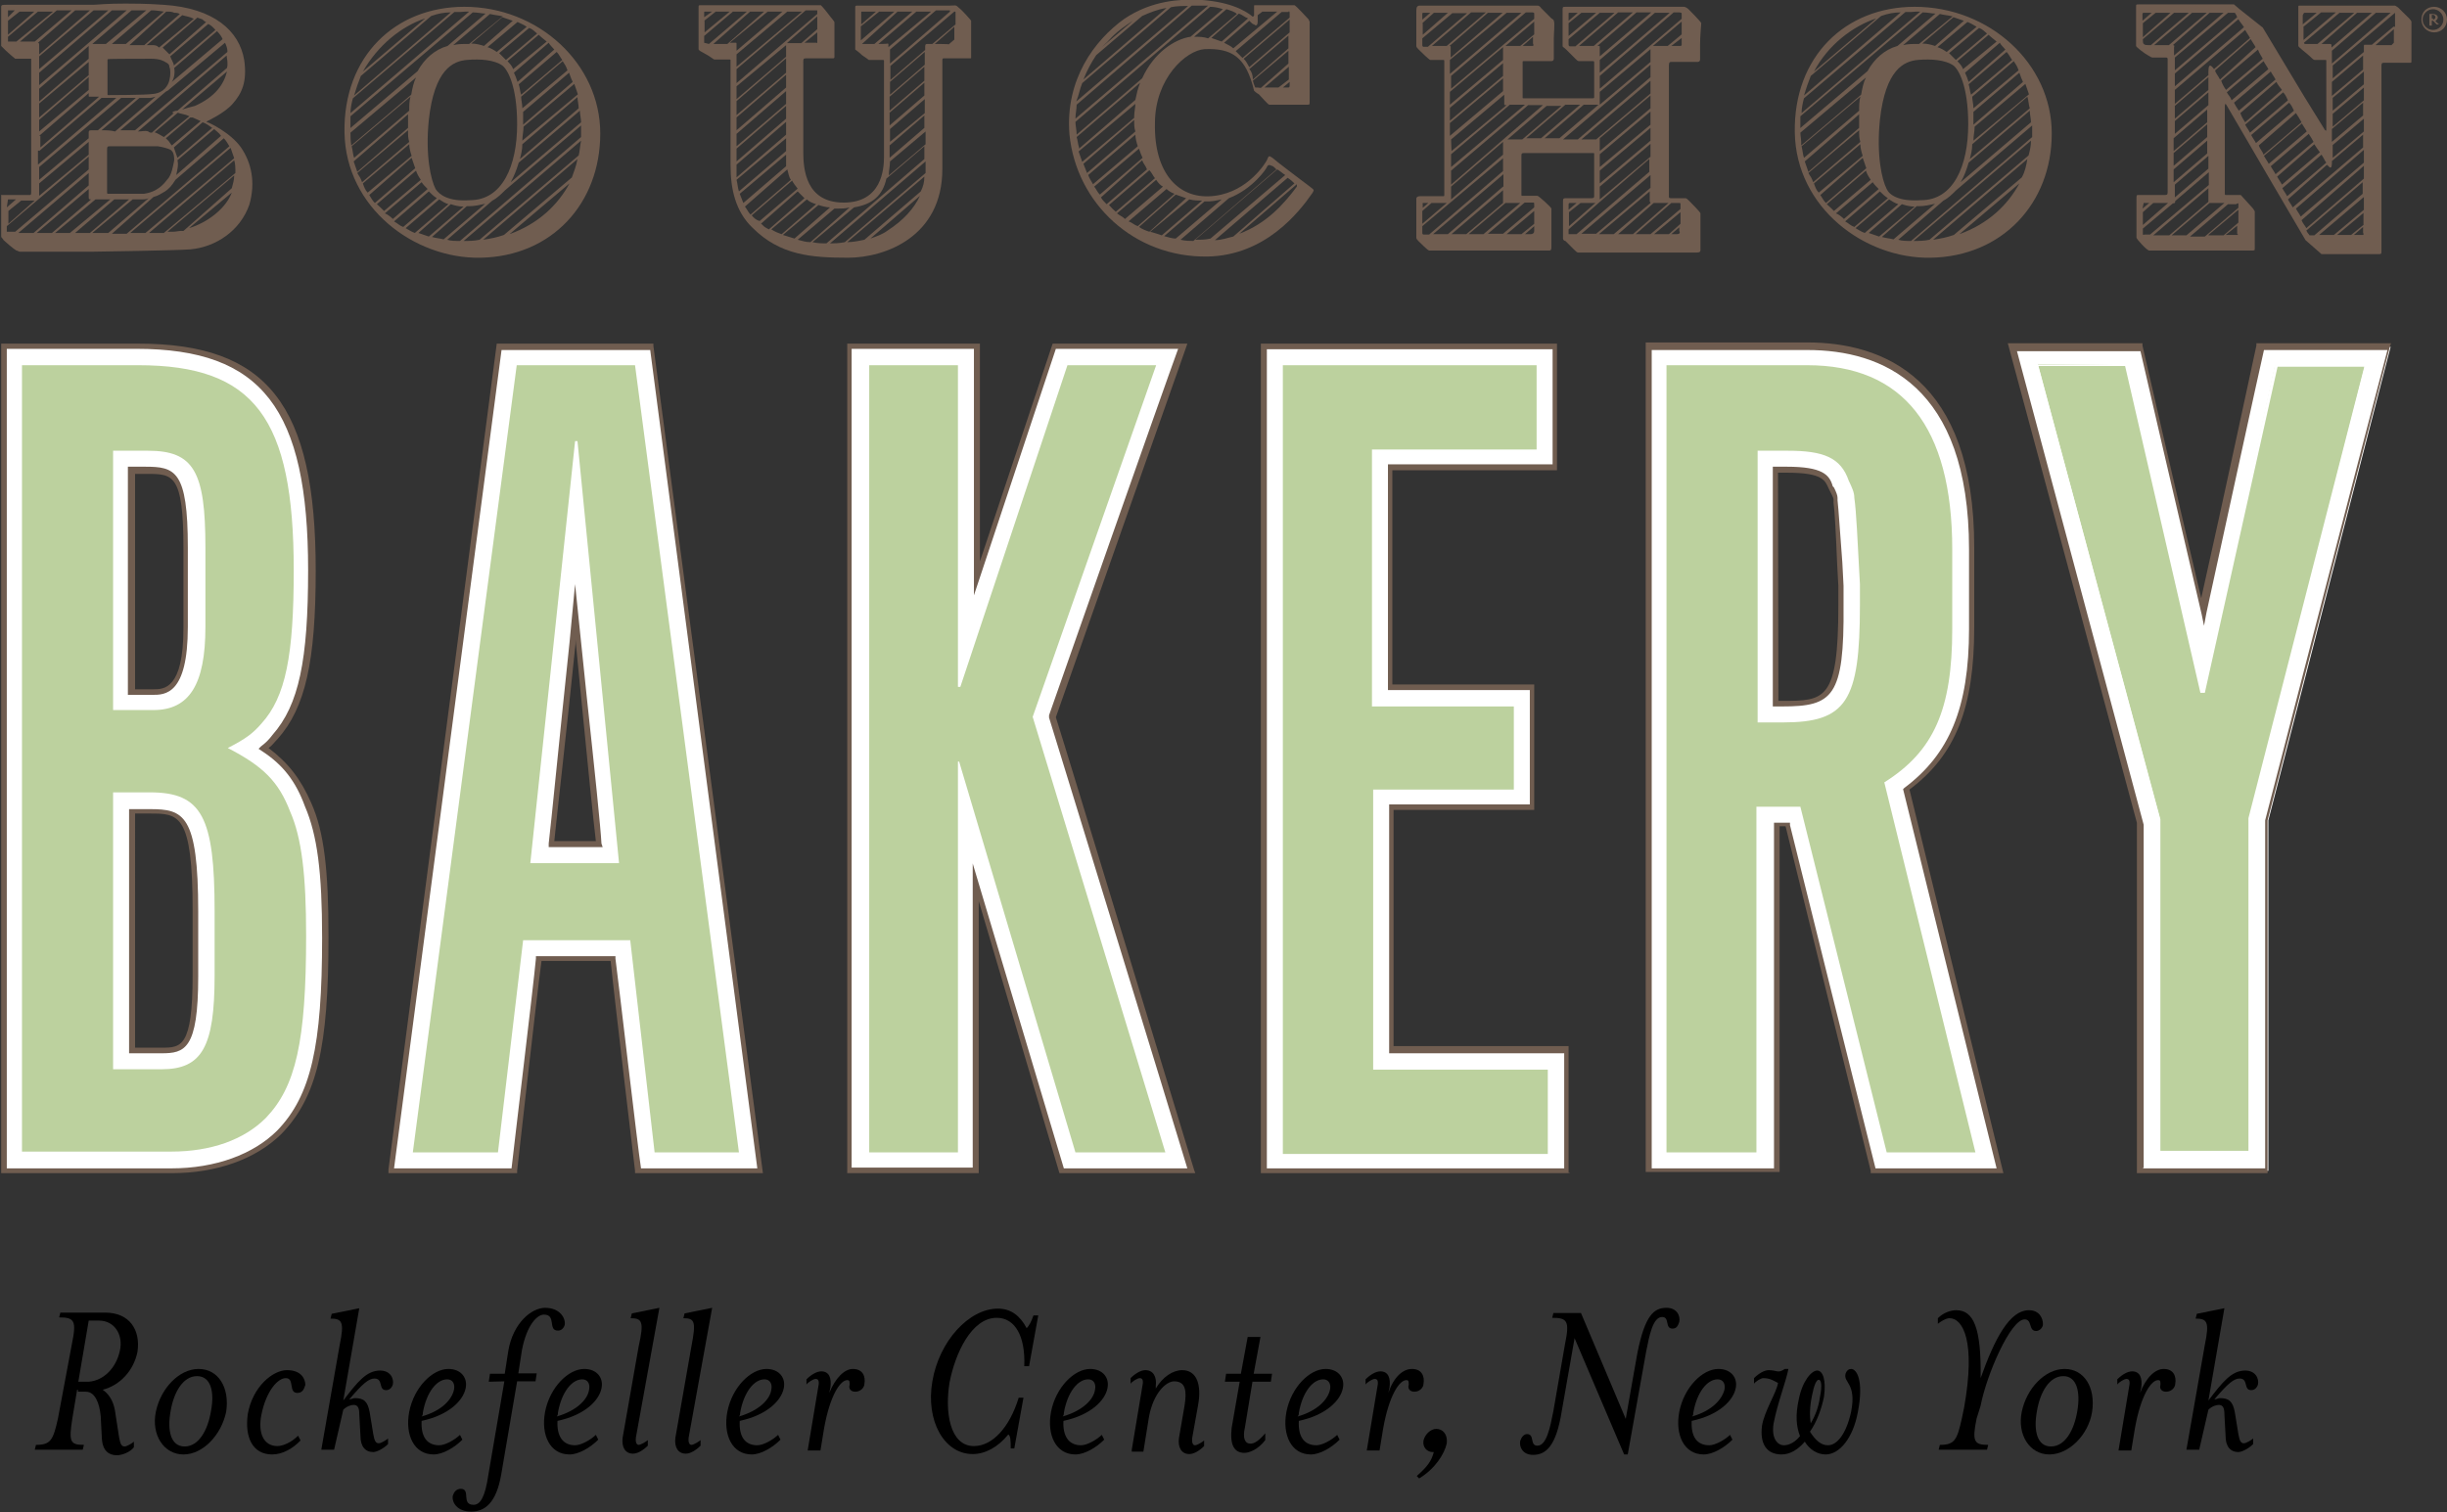 <?xml version="1.0" encoding="utf-8"?>
<!-- Generator: Adobe Illustrator 18.0.0, SVG Export Plug-In . SVG Version: 6.00 Build 0)  -->
<!DOCTYPE svg PUBLIC "-//W3C//DTD SVG 1.1//EN" "http://www.w3.org/Graphics/SVG/1.1/DTD/svg11.dtd">
<svg version="1.1" id="Layer_1" xmlns="http://www.w3.org/2000/svg" xmlns:xlink="http://www.w3.org/1999/xlink" x="0px" y="0px"
	 viewBox="-0.3 206.8 612.3 378.4" enable-background="new -0.3 206.8 612.3 378.4" xml:space="preserve">
<rect x="-0.3" y="206.8" width="612.3" height="378.4" fill="#333333" stroke="none"/>
<g>
	<path fill="#705D50" d="M47,263.9l10.7-8.9C56.2,259,51.6,262.5,47,263.9 M32.3,265.1l25.1-21.3c0.3,0.9,0.6,1.7,0.9,2.6
		l-22.2,18.7c-1.4,0-2.6,0-2.6,0H32.3z M1.4,264.8v-1.4L21.9,246c0,1.2,0,2,0,3.2L3.5,264.8H1.4C1.4,265.1,1.4,265.1,1.4,264.8
		 M1.7,256.7h2l-2.3,2L1.7,256.7C1.4,256.7,1.4,256.7,1.7,256.7 M8.7,256.7l-6.9,6.1v-3.2l3.2-2.6h3.7V256.7z M1.7,217.2V216
		l7.5-6.3H13l-9.2,7.5C2.6,217.2,2,217.2,1.7,217.2L1.7,217.2 M1.7,209.4h1.7l-1.7,1.7V209.4L1.7,209.4 M1.7,212l2.9-2.3h3.7
		l-6.6,5.8C1.7,215.5,1.7,212,1.7,212z M31.4,209.4L9.5,228.1V225l18.2-15.6C29.1,209.4,30.3,209.4,31.4,209.4 M40.7,209.7l-9.5,8.1
		c-0.3,0-0.6,0-0.9,0c-0.9,0-1.7,0-2.6,0l9.8-8.4h0.9C37.8,209.4,38.9,209.4,40.7,209.7 M44.7,210.3l-8.9,7.8c-1.2,0-2.6,0-3.7,0
		l9.2-8.4c0.9,0,1.4,0,2,0.3C43.8,210,44.1,210,44.7,210.3 M51.3,212.3l-9.2,8.1c-0.6-0.6-1.2-1.2-1.7-1.7l8.7-7.5
		c0.6,0.3,1.2,0.3,1.4,0.6C50.8,212,51,212.3,51.3,212.3 M53.6,214.3l-10.4,8.9l0,0c0-0.6-0.6-1.4-0.9-2.3l9.5-8.1
		C52.5,213.1,53.1,213.7,53.6,214.3 M48.5,233.3c-1.2,0.3-2.3,0.6-3.2,0.9l11.2-9.5C55.7,227.9,53.6,231,48.5,233.3 M52.8,238.8
		l-8.7,7.5c-0.3-0.9-0.6-1.7-0.9-2.6l7.2-6.3C51.3,237.7,51.9,238.2,52.8,238.8 M38.1,256.1c1.2-0.3,2-0.9,2.9-1.4
		c0.9-0.6,1.7-1.4,2.6-2.9l12.1-10.4c0.6,0.6,0.9,1.2,1.4,2l-25.7,21.9h-3.7L38.1,256.1z M32.9,256.7c0.9,0,1.4,0,2,0
		c0.9,0,1.4,0,2-0.3l-10.1,8.7h-4L32.9,256.7z M28.3,256.7c1.2,0,2.6,0,3.7,0l-9.8,8.4h-3.7L28.3,256.7z M23.6,256.7h3.7l-10.1,8.4
		h-3.7L23.6,256.7z M21.9,254.1v2c0,0.3,0,0.6,0.3,0.6h0.3l-9.8,8.4H8.9L21.9,254.1z M21.9,253.2L8.1,265.1H4.3l17.6-15V253.2z
		 M40.7,241.1c-0.6-0.3-1.4-0.9-2.3-1.2l5.8-4.9c0.6,0.3,1.7,0.3,2.9,0.9L40.7,241.1z M41.5,251.8c-1.7,2.3-3.7,3.2-5.8,3.5
		c-1.7,0-8.7,0-8.9,0s-0.3,0-0.3-0.3s0-10.1,0-10.7s0-0.9,0.6-0.9c0.3,0,10.4,0,12.1,0c1.7,0.3,2.6,0.6,3.2,0.9
		c0.3,0.3,0.9,0.6,0.9,2.6C43,248.3,42.7,250.6,41.5,251.8 M44.1,246.9l9.2-7.8c0.6,0.6,1.2,0.9,1.7,1.7l-11.2,9.8
		C44.1,249.2,44.4,248,44.1,246.9 M47.9,236.2c0.6,0.3,1.4,0.6,2,0.9l-7.2,6.1c-0.3-0.3-0.6-0.9-0.9-1.2c-0.3-0.3-0.3-0.3-0.6-0.6
		l6.1-5.2C47.6,236.2,47.9,236.2,47.9,236.2 M56.5,223.8l-12.4,10.7c-0.6,0-1.2,0.3-1.2,0.3v0.3c0,0,0,0,0.3,0l-5.5,4.9
		c-0.3,0-0.6,0-0.9-0.3c-0.9-0.3-1.4,0-2.6,0l0,0l22.2-19C56.5,221.5,56.8,222.7,56.5,223.8 M41,229.9c0.3-0.3,0.6-0.3,0.9-0.6l0,0
		L56,217.5c0.3,0.6,0.6,1.4,0.6,2v0.3l-23.1,19.6c-0.9,0-2.3,0-3.7,0L41,229.9z M25.1,239.4l9.5-8.1c1.4,0,2.3,0,2.6,0
		c0.6,0,1.2-0.3,1.4-0.3l-10.1,8.7C27.4,239.4,26.2,239.4,25.1,239.4 M9.5,252.7l12.4-10.4v3.2L9.5,255.8V252.7z M9.5,220.9
		l13.6-11.5h3.7L9.5,224.1V220.9z M21.9,225.6L9.5,236.2v-3.5l12.4-10.4V225.6z M9.5,244.6l15.6-13.3c1.2,0,2.6,0,3.7,0L9.2,248
		v-3.5H9.5z M9.5,240.8l12.4-10.7v0.6c0,0.3,0,0.3,0.3,0.3c0,0,0.9,0,2.3,0L9.8,243.7v-2.9H9.5z M9.5,236.8l12.4-10.7v3.2L9.5,239.7
		C9.5,239.7,9.5,236.8,9.5,236.8z M22.5,239.4c-0.6,0-0.6,0.3-0.6,0.6v1.4L9.5,251.8v-3.2L30,231.3c1.4,0,2.6,0,3.7,0l-9.5,8.1
		C23.1,239.4,22.5,239.4,22.5,239.4 M43.3,223.8l10.7-9.2c0.6,0.6,1.2,1.4,1.4,2l-12.7,10.7C43.3,226.4,43.5,225,43.3,223.8
		 M37.8,218.1c-0.3,0-0.9,0-1.4,0l8.9-7.5c0.9,0.3,1.7,0.3,2.9,0.9l-8.7,7.2C38.9,218.1,38.4,218.1,37.8,218.1 M37.5,221.5
		c2.3,0,3.2,0.6,3.7,0.9c0.6,0.3,0.9,0.6,0.9,1.2c0.3,0.6,0.3,2,0,3.2c-0.3,1.4-1.4,3.2-4,3.5c-2,0.3-11,0.3-11.2,0.3
		c-0.3,0-0.3,0-0.3-0.3v-8.4c0-0.3,0-0.3,0.3-0.3C26.8,221.5,36.9,221.5,37.5,221.5 M22.8,217.8l9.8-8.4h3.7l-10.1,8.4
		C24.8,217.8,23.4,217.8,22.8,217.8 M21.9,221.5L9.5,232.2V229l12.4-10.7V221.5z M18.5,209.4h3.7l-12.7,11v-2.3c0-0.3,0-0.6-0.3-0.6
		L18.5,209.4z M8.4,217.2c-0.9,0-2.3,0-3.7,0l9.2-7.8c1.2,0,2.6,0,3.7,0L8.4,217.2z M40.7,265.1c-1.4,0-2.6,0-3.7,0l21.3-18.2
		c0.3,0.9,0.3,2,0.3,3.2L40.7,265.1z M43,264.8c-0.6,0-0.9,0-1.4,0l16.7-14.1c0,1.2-0.3,2-0.6,3.2l-12.1,10.7
		C44.7,264.5,43.8,264.8,43,264.8 M60,243.7c-2.6-3.7-8.1-6.3-8.4-6.3c-0.3,0-0.3,0,0-0.3c0,0,4.3-2,6.3-4.3c2.3-2.6,3.7-5.5,2.9-11
		c-1.2-7.2-7.5-13-20.2-13.8c-4.3-0.3-7.8-0.3-9.5-0.3c-2,0-3.5,0-8.1,0.3c-4.6,0-20.5,0-21.6,0S0,208,0,208.5v9.8
		c0,0,0.6,0.6,1.2,1.2s2.3,2,2.3,2s0,0,0.3,0h3.7v0.3c0,0,0,32,0,32.9c0,0.6,0,0.9-0.3,0.9s-7.2,0-7.5,0c0.3,0,0.3,0,0.3,0.3
		c0,0,0,9.8,0,10.1c0,0.3,0.3,0.3,0.6,0.9c0.3,0.3,2.6,2.3,3.2,2.6c0.3,0,0.6,0.3,0.9,0.3h17.6c0,0,21.6-0.3,25.1-0.6
		c6.3-0.6,12.4-4.6,14.7-11.2C63.7,252.4,62.6,247.5,60,243.7"/>
	<path fill="#705D50" d="M127.2,265.4l15-12.7C139.3,258.1,134.4,262.8,127.2,265.4 M94,257.9l9.8-8.4c0.3,0.9,0.6,1.4,1.2,2.3
		l-9.2,7.8C95.2,259,94.6,258.4,94,257.9 M106.1,211.4l-15.6,13.3C94.3,218.1,100.1,213.4,106.1,211.4 M90,225.8l17.6-15
		c1.7-0.6,3.2-0.9,4.9-0.9l-24.2,20.8C88.8,229,89.4,227.3,90,225.8 M117.1,209.7l-29.7,25.4c0-1.2,0.3-2.6,0.6-3.7l25.4-21.6
		c0.6,0,0.9,0,1.4,0C115.7,209.7,116.5,209.7,117.1,209.7 M122.9,257c1.2-0.6,2.3-1.7,3.2-2.6l19-16.2c0,0.6,0,1.4,0,2
		c0,0.3,0,0.6,0,0.9l-30.3,26c-1.2,0-2.3,0-3.2-0.3L122.9,257z M116.5,258.4c0.3,0,0.3,0,0.6,0c1.4,0,2.6-0.3,4-0.6l-10.4,8.9
		c-1.2-0.3-2-0.3-2.9-0.6L116.5,258.4z M112.5,257.9c0.9,0.3,2,0.6,3.2,0.6l-8.7,7.5c-0.9-0.3-1.7-0.6-2.6-0.9L112.5,257.9z
		 M109.6,256.7c0.9,0.6,1.4,0.9,2.3,1.2l-8.4,7.2c-0.9-0.3-1.7-0.9-2.3-1.2L109.6,256.7z M107,254.7c0.6,0.6,1.2,1.2,2,1.7l-8.4,7.2
		c-0.9-0.3-1.4-0.9-2.3-1.4L107,254.7z M106.7,254.1l-8.7,7.5c-0.6-0.6-1.4-1.2-2-1.4l9.2-7.8C105.6,253,106.1,253.5,106.7,254.1
		 M102.7,246.3c0.3,0.9,0.6,1.7,0.9,2.6l-10.1,8.7c-0.6-0.6-0.9-1.2-1.4-2L102.7,246.3z M102.1,242.9c0,0.9,0.3,2,0.6,2.9l-11,9.2
		c-0.6-0.6-0.9-1.4-1.2-2.3L102.1,242.9z M101.8,239.4c0,1.2,0,2,0.3,2.9l-11.8,10.1c-0.3-0.9-0.6-1.4-1.2-2.3L101.8,239.4z
		 M101.8,235.4c0,0.6,0,1.2,0,2c0,0.6,0,0.9,0,1.4l-12.7,11c-0.3-0.9-0.6-1.7-0.9-2.6L101.8,235.4z M102.4,231
		c-0.3,1.2-0.3,2.3-0.3,3.5l-13.8,11.8c-0.3-0.9-0.3-1.7-0.6-2.9L102.4,231z M87.4,240l16.4-13.8c-0.6,1.2-0.9,2.6-1.2,4.3l-15,12.7
		C87.4,242,87.4,240.8,87.4,240 M117.1,217.8h-0.3c-1.4,0-2.6,0-3.7,0.3l9.2-7.8c1.2,0.3,2,0.3,3.2,0.6L117.1,217.8z M120.8,218.3
		c-0.9-0.3-2-0.6-3.2-0.6l7.8-6.6c0.9,0.3,1.7,0.6,2.6,0.9L120.8,218.3z M124,219.8c-0.9-0.6-1.4-0.9-2.3-1.2l7.5-6.3
		c0.6,0.3,1.4,0.6,2.3,1.2L124,219.8z M126.3,221.8c-0.6-0.6-1.2-1.2-1.7-1.7l7.5-6.3c0.9,0.3,1.4,0.9,2,1.4L126.3,221.8z
		 M128.1,224.1c-0.3-0.9-0.9-1.4-1.4-2l7.8-6.6c0.6,0.6,1.4,1.2,2,1.7L128.1,224.1z M130.1,230.5c-0.3-0.9-0.3-1.7-0.6-2.6l9.5-8.1
		c0.6,0.6,0.9,1.4,1.4,2L130.1,230.5z M130.4,233.9c0-1.2-0.3-2-0.3-2.9l10.4-8.9c0.6,0.9,0.9,1.4,1.2,2.3L130.4,233.9z M130.6,238
		c0-1.2,0-2,0-3.2l11.5-9.8c0.3,0.9,0.6,1.7,0.9,2.3L130.6,238z M130.4,242c0-1.2,0.3-2.3,0.3-3.5l12.7-10.7
		c0.3,0.9,0.6,1.7,0.9,2.6L130.4,242z M144.5,233.9l-14.7,12.7c0.3-1.2,0.6-2.3,0.6-3.7l13.8-11.8
		C144.2,231.9,144.5,233,144.5,233.9 M129.5,247.5l15.3-13c0,0.9,0.3,2,0.3,2.9l-17.6,15C128.3,250.9,128.9,249.5,129.5,247.5
		 M108.7,254.1c-1.2-2.3-2.6-8.4-1.7-17.3c1.4-12.7,6.1-14.7,9.5-15c3.5-0.3,6.9,0,8.9,1.4c1.2,0.9,3.7,4.9,3.7,14.7
		c0,10.4-3.7,19-11.8,19C111.9,257.3,109.6,255.5,108.7,254.1 M138.4,219.2l-9.2,8.1c-0.3-0.9-0.6-1.7-0.9-2.3l8.7-7.5
		C137.3,218.1,137.9,218.6,138.4,219.2 M87.4,238.5c0-0.9,0-1.7,0-2.6l30.6-26c1.2,0,2.3,0.3,3.2,0.3l-9.5,8.1
		c-3.2,0.9-5.8,3.2-7.5,6.3l-17,14.4C87.4,239.1,87.4,238.8,87.4,238.5 M144.5,245.7l-24.8,21.1c-1.4,0.3-2.6,0.3-4,0.3l29.4-25.1
		C144.8,243.4,144.8,244.6,144.5,245.7 M142.8,251.2l-17,14.4c-1.7,0.6-3.2,0.9-5.2,1.2l23.6-20.2
		C143.9,248.3,143.3,249.8,142.8,251.2 M115.9,208.5c-17.3,0-30.3,12.4-30,31.4s17.6,31.7,34,31.4c17.9-0.3,30-13.6,30-31.1
		S134.4,208.5,115.9,208.5"/>
	<path fill="#705D50" d="M490,265.4l15-12.7C502.1,258.1,497.2,262.8,490,265.4 M456.8,257.9l9.8-8.4c0.3,0.9,0.6,1.4,1.2,2.3
		l-9.2,7.8C458,259,457.4,258.4,456.8,257.9 M469.2,211.4l-15.6,13.3C457.1,218.1,463.2,213.4,469.2,211.4 M452.8,225.8l17.6-15
		c1.7-0.6,3.2-0.9,4.9-0.9l-24.2,20.8C451.6,229,452.2,227.3,452.8,225.8 M480.2,209.7l-29.7,25.4c0-1.2,0.3-2.6,0.6-3.7l25.4-21.6
		c0.6,0,0.9,0,1.4,0C478.8,209.7,479.3,209.7,480.2,209.7 M486,257c1.2-0.6,2.3-1.7,3.2-2.6l19-16.2c0,0.6,0,1.4,0,2
		c0,0.3,0,0.6,0,0.9l-30.3,26c-1.2,0-2.3,0-3.2-0.3L486,257z M479.3,258.4c0.3,0,0.3,0,0.6,0c1.4,0,2.6-0.3,4-0.6l-10.4,8.9
		c-1.2-0.3-2-0.3-2.9-0.6L479.3,258.4z M475.6,257.9c0.9,0.3,2,0.6,3.2,0.6l-8.9,7.5c-0.9-0.3-1.7-0.6-2.6-0.9L475.6,257.9z
		 M472.4,256.7c0.9,0.6,1.4,0.9,2.3,1.2l-8.4,7.2c-0.9-0.3-1.7-0.9-2.3-1.2L472.4,256.7z M470.1,254.7c0.6,0.6,1.2,1.2,2,1.7
		l-8.4,7.2c-0.9-0.3-1.4-0.9-2.3-1.4L470.1,254.7z M469.8,254.1l-8.7,7.5c-0.6-0.6-1.4-1.2-2-1.4l9.2-7.8
		C468.7,253,469.2,253.5,469.8,254.1 M465.8,246.3c0.3,0.9,0.6,1.7,0.9,2.6l-10.1,8.7c-0.6-0.6-0.9-1.2-1.4-2L465.8,246.3z
		 M465.2,242.9c0,0.9,0.3,2,0.6,2.9l-11,9.2c-0.6-0.6-0.9-1.4-1.2-2.3L465.2,242.9z M464.9,239.4c0,1.2,0,2,0.3,2.9l-11.8,10.1
		c-0.3-0.9-0.6-1.4-1.2-2.3L464.9,239.4z M464.9,235.4c0,0.6,0,1.2,0,2c0,0.6,0,0.9,0,1.4l-12.7,11c-0.3-0.9-0.6-1.7-0.9-2.6
		L464.9,235.4z M465.2,231c-0.3,1.2-0.3,2.3-0.3,3.5l-13.8,11.8c-0.3-0.9-0.3-1.7-0.6-2.9L465.2,231z M450.2,240l16.4-13.8
		c-0.6,1.2-0.9,2.6-1.2,4.3l-15,12.7C450.5,242,450.2,240.8,450.2,240 M479.9,217.8h-0.3c-1.4,0-2.6,0-3.7,0.3l9.2-7.8
		c1.2,0.3,2,0.3,3.2,0.6L479.9,217.8z M483.9,218.3c-0.9-0.3-2-0.6-3.2-0.6l7.8-6.6c0.9,0.3,1.7,0.6,2.6,0.9L483.9,218.3z
		 M486.8,219.8c-0.9-0.6-1.4-0.9-2.3-1.2l7.5-6.3c0.9,0.3,1.7,0.9,2.3,1.2L486.8,219.8z M489.1,221.8c-0.6-0.6-1.2-1.2-1.7-1.7
		l7.5-6.3c0.9,0.3,1.4,0.9,2,1.4L489.1,221.8z M490.9,224.1c-0.3-0.9-0.9-1.4-1.4-2l7.8-6.6c0.6,0.6,1.4,1.2,2,1.7L490.9,224.1z
		 M492.9,230.5c-0.3-0.9-0.3-1.7-0.6-2.6l9.5-8.1c0.6,0.6,0.9,1.4,1.4,2L492.9,230.5z M493.5,233.9c0-1.2-0.3-2-0.3-2.9l10.4-8.9
		c0.6,0.9,0.9,1.4,1.2,2.3L493.5,233.9z M493.5,238c0-1.2,0-2,0-3.2L505,225c0.3,0.9,0.6,1.7,0.9,2.3L493.5,238z M493.5,242
		c0-1.2,0.3-2.3,0.3-3.5l12.7-10.7c0.3,0.9,0.6,1.7,0.9,2.6L493.5,242z M507.6,233.9l-15,12.7c0.3-1.2,0.6-2.3,0.6-3.7L507,231
		C507.3,231.9,507.3,233,507.6,233.9 M492.3,247.5l15.3-13c0,0.9,0.3,2,0.3,2.9l-17.6,15C491.2,250.9,491.7,249.5,492.3,247.5
		 M471.8,254.1c-1.2-2.3-2.6-8.4-1.7-17.3c1.4-12.7,6.1-14.7,9.5-15s6.9,0,8.9,1.4c1.2,0.9,3.7,4.9,3.7,14.7c0,10.4-3.7,19-11.8,19
		C474.7,257.3,472.4,255.5,471.8,254.1 M501.5,219.2l-9.2,8.1c-0.3-0.9-0.6-1.7-0.9-2.3l8.7-7.5C500.4,218.1,501,218.6,501.5,219.2
		 M450.2,238.5c0-0.9,0-1.7,0-2.6l30.6-26c1.2,0,2.3,0.3,3.2,0.3l-9.5,8.1c-3.2,0.9-5.8,3.2-7.5,6.3l-17,14.4
		C450.2,239.1,450.2,238.8,450.2,238.5 M507.3,245.7l-24.8,21.1c-1.4,0.3-2.6,0.3-4,0.3l29.4-25.1
		C507.9,243.4,507.6,244.6,507.3,245.7 M505.6,251.2l-17,14.4c-1.7,0.6-3.2,0.9-5.2,1.2l23.6-20.2
		C506.7,248.3,506.4,249.8,505.6,251.2 M478.8,208.5c-17.3,0-30.3,12.4-30,31.4s17.6,31.7,34,31.4c17.9-0.3,30.3-13.6,30.3-31.1
		C513.1,222.7,497.5,208.5,478.8,208.5"/>
	<path fill="#705D50" d="M238.5,217.8L238.5,217.8l0.3-0.3L238.5,217.8L238.5,217.8 M221.8,264.5c-1.2,0.9-2.6,1.4-4.3,2l12.4-10.7
		C228.4,259,225.8,261.9,221.8,264.5 M207.4,267.7l23.9-20.5v2c0,0.3,0,0.6,0,0.9l-20.2,17.3C209.7,267.7,208.5,267.7,207.4,267.7
		 M190.1,262.8l9.2-8.1c0.6,0.6,1.2,1.2,1.7,1.7l-8.9,7.8c-0.6-0.3-1.2-0.6-1.7-1.2C190.3,263,190.3,262.8,190.1,262.8 M187.8,260.7
		l10.1-8.7c0.3,0.6,0.9,1.4,1.4,2l-9.5,8.1C188.9,261.9,188.3,261.3,187.8,260.7 M178.2,217.8l9.2-8.1h3.5l-9.2,8.1H178.2z
		 M175.9,217.5v-1.7l7.2-6.1h3.5l-9.5,8.1L175.9,217.5C175.9,217.8,175.9,217.8,175.9,217.5 M176.2,209.7h1.7l-2,1.4V210
		C175.9,209.7,175.9,209.7,176.2,209.7 M175.9,212l2.9-2.3h3.5l-6.3,5.2V212z M204.2,210v0.3L184,227.6v-3.5l17.3-14.7h2.9
		C204.2,209.7,204.2,209.7,204.2,210 M203.9,217.5H201l3.2-2.6v2.3C204.2,217.8,204.2,217.5,203.9,217.5 M196.4,225L184,235.6v-3.5
		l12.4-10.7V225z M196.7,249.2c0.3,0.9,0.3,1.7,0.9,2.6l-10.1,8.7c-0.6-0.6-0.9-1.4-1.4-2L196.7,249.2z M196.4,245.5v1.7
		c0,0.3,0,0.9,0,1.2l-10.7,9.2c-0.3-0.9-0.6-1.4-0.9-2.3L196.4,245.5z M196.4,241.4v3.2l-11.8,10.1c-0.3-0.9-0.3-1.7-0.6-2.9
		L196.4,241.4z M184,249.8V248l12.4-10.7v3.2L184,251.2C184,250.6,184,250.4,184,249.8 M184,244l12.4-10.7v3.2L184,247.2V244z
		 M184,219.5v-1.7c0-0.3,0-0.3-0.3-0.3h-1.4l9.5-7.8h3.7L184,219.5z M184,220.4l12.7-10.7h3.7L184,223.5V220.4z M196.4,228.7
		L184,239.4v-3.2l12.4-10.7V228.7z M184,240.3l12.4-10.7v3.2L184,243.4V240.3z M196.4,218.1v2.9L184,231.6v-3.2L196.4,218.1
		C196.4,217.8,196.4,217.8,196.4,218.1 M196.7,217.5L196.7,217.5l7.5-6.6v3.2l-4,3.5H196.7z M195.3,265.4c-0.9-0.3-1.7-0.6-2.6-1.2
		l8.9-7.5c0.6,0.6,1.4,0.9,2.3,1.2L195.3,265.4z M204.5,258.1c0.9,0.3,2,0.6,2.9,0.6l-8.9,7.8c-0.9-0.3-2-0.6-2.9-0.9L204.5,258.1z
		 M212.3,258.7l-9.8,8.7c-1.2,0-2-0.3-3.2-0.6l9.2-7.8c0.3,0,0.6,0,0.9,0C210.2,259,211.4,259,212.3,258.7 M221.5,251.5l9.5-8.1v3.2
		l-24.5,21.1c-1.2,0-2.3,0-3.5-0.3l10.4-8.7C218.3,257.9,220.6,255.5,221.5,251.5 M219.5,217.8l9.5-8.1h3.7l-10.7,8.9v-0.6
		c0-0.3,0-0.3-0.3-0.3C221.8,217.8,219.5,217.8,219.5,217.8z M215.4,217.8C215.2,217.8,215.2,217.8,215.4,217.8l8.9-8.1h3.7
		l-9.5,8.1H215.4z M215.4,209.7h3.5l-3.7,3.2V210C215.2,209.7,215.2,209.7,215.4,209.7 M223.5,209.7l-8.4,7.2v-3.5l4.6-3.7H223.5z
		 M237.4,209.7l-15,13v-3.5l11.5-9.8h3.5V209.7z M233.6,217.8l4.9-4.3v3.2l-1.4,1.2C237.1,217.8,233.6,217.8,233.6,217.8z
		 M222.4,230.5v-3.2l8.7-7.5v3.2L222.4,230.5z M231,227l-8.7,7.5V231l8.7-7.5V227z M222.4,247.2l8.9-7.5v3.2l-9.2,7.8
		C222.1,249.5,222.4,248.3,222.4,247.2 M231,230.7l-8.7,7.5v-3.2l8.7-7.5V230.7z M222.4,242.3v-3.2l8.7-7.5v3.5L222.4,242.3z
		 M231,238.8l-8.7,7.5c0-0.6,0-1.2,0-1.7v-1.4l8.7-7.5C231,236.8,231,237.7,231,238.8 M238.5,209.7c0.3,0,0.3,0,0.3,0.3v2.9
		l-5.8,4.9h-1.2c-0.3,0-0.6,0-0.6,0.6c0,0,0,0.3,0,0.9l-8.7,7.5v-3.5L238.5,209.7L238.5,209.7z M230.1,254.7L216,266.8
		c-1.4,0.3-2.9,0.6-4.3,0.6l19.3-16.4C231,252.4,230.7,253.5,230.1,254.7 M239.7,208.8c-0.9-0.9-0.9-0.6-2.3-0.6h-23.1
		c-0.3,0-0.6,0-0.6,0.3v10.7c0,0,0.9,0.6,1.7,1.4c0.9,0.6,1.7,1.2,1.7,1.2h3.2c0.6,0,0.6,0,0.6,0.3c0,0.6,0,20.8,0,23.9
		c0,3.2-0.6,11.5-10.1,11.5s-10.1-8.4-10.1-12.7v-22.5c0-0.6,0-0.9,0.6-0.9h6.6c0.6,0,0.6,0,0.6-0.6v-8.4c0-0.3-0.9-1.2-1.7-2.3
		c-0.9-1.2-1.7-2-1.7-2h-30c-0.6,0-0.6,0-0.6,0.6v10.4c0,0.3,0.6,0.6,1.7,1.2c1.2,0.6,2,1.4,2.3,1.4h3.7c0.3,0,0.3,0,0.3,0.3v26.2
		c0,5.8,1.2,11.5,5.5,15.6c6.9,6.9,14.7,7.5,23.9,7.5c9.2,0,23.6-5.2,23.6-22.2v-27.1c0-0.3,0-0.6,0.3-0.6h6.6c0.3,0,0.3,0,0.3-0.3
		V212C242.8,212,240.5,209.4,239.7,208.8"/>
	<path fill="#705D50" d="M324.2,253.5c-3.2,4.3-7.5,9.2-14.4,11.8l14.4-12.4C324.2,253,324.2,253.2,324.2,253.5 M298.8,266.8
		l20.5-17.6c0.6,0.3,1.2,0.9,2,1.4l-18.7,15.9C301.4,266.8,300.2,266.8,298.8,266.8 M277.2,258.1l10.1-8.7c0.6,0.6,0.9,1.4,1.4,2
		l-9.8,8.4C278.3,259.3,277.7,258.7,277.2,258.1 M278,216c1.7-1.7,3.5-2.9,5.2-4l-7.8,6.6C276.3,217.8,277.2,216.9,278,216
		 M302,208.2l-33.2,28.3c0-1.2,0.3-2.3,0.3-3.5l28.8-24.8c1.2,0,2,0,2.9,0C301.4,208.2,301.7,208.2,302,208.2 M305.4,217.2
		c-0.9-0.3-1.7-0.6-2.6-0.9l6.9-6.1c0.9,0.3,1.4,0.9,2.3,1.2L305.4,217.2z M314.4,209.4L314.4,209.4L314.4,209.4L314.4,209.4z
		 M322.4,210v1.2l-11.8,10.1c-0.6-0.6-1.2-1.2-1.7-1.7l11.5-9.8h1.7C322.2,209.4,322.4,209.7,322.4,210 M321.9,228.7h-1.2l1.7-1.4
		v0.9C322.4,228.7,322.2,228.7,321.9,228.7 M316.1,228.7l6.1-5.2v3.2l-2.6,2C318.7,228.7,317.2,228.7,316.1,228.7 M313.8,228.7
		c0,0-0.3-0.6-0.6-1.7l8.9-7.5v3.2l-6.9,6.1C314.7,228.7,314.1,228.7,313.8,228.7 M312.3,224.1l9.8-8.4v3.2l-8.9,7.8l0,0
		C313.2,225.6,312.9,224.7,312.3,224.1 M310.9,221.5l11.5-9.8v3.2l-10.1,8.7C311.8,222.7,311.5,222.1,310.9,221.5 M313.5,212.9
		c0.6,0.6,0.9,0,0.9-0.6v-1.7l1.2-0.9h3.7l-11,9.2c-0.6-0.6-1.4-0.9-2.3-1.4l6.3-5.5C312.9,212.6,313.2,212.9,313.5,212.9
		 M298.5,216l8.1-6.9c0.9,0.3,2,0.6,2.6,1.2l-7.2,6.1C300.8,216,299.7,216,298.5,216 M285.5,246.9c0.3,0.9,0.9,1.4,1.2,2.3
		l-10.1,8.7c-0.6-0.6-1.2-1.2-1.4-1.7L285.5,246.9z M284.7,244c0.3,0.9,0.6,1.7,0.9,2.3l-10.7,9.2c-0.6-0.6-0.9-1.4-1.4-2L284.7,244
		z M283.8,240.5c0,0.9,0.3,2,0.6,2.9l-11.2,9.5c-0.3-0.6-0.9-1.4-1.2-2.3L283.8,240.5z M283.5,236.8c0,1.2,0,2,0.3,2.9l-12.1,10.4
		c-0.3-0.9-0.6-1.4-0.9-2.3L283.5,236.8z M283.8,232.8c0,0.9-0.3,2-0.3,3.2v0.3l-13,11c-0.3-0.9-0.6-1.7-0.9-2.6L283.8,232.8z
		 M297.6,216c-4,0.6-9.2,4-12.1,10.4l-16.4,14.1c0-1.2-0.3-2.3-0.3-3.2l33.7-28.8c1.2,0,2.3,0.3,3.2,0.6L297.6,216z M270.5,227.6
		l22.2-19c1.4-0.3,2.9-0.3,4.3-0.3l-28,23.9C269.7,230.5,269.9,229,270.5,227.6 M274,220.6l11.5-9.8c2-0.9,4-1.7,6.1-2l-20.8,17.9
		C271.7,224.4,272.8,222.4,274,220.6 M269.7,243.7c-0.3-0.9-0.3-1.7-0.6-2.6l15.9-13.6c-0.6,1.4-0.9,2.9-1.2,4.3L269.7,244
		C269.7,243.7,269.7,243.7,269.7,243.7 M290.7,253.5l-9.5,8.1c-0.6-0.6-1.4-0.9-2-1.4l9.8-8.4C289.6,252.7,290.1,253.2,290.7,253.5
		 M293.6,255.3l-9.2,8.1c-0.9-0.3-1.4-0.9-2.3-1.2l9.5-8.1C291.9,254.4,292.7,255,293.6,255.3 M287.3,264.8
		c-0.9-0.3-1.7-0.6-2.6-1.2l9.2-8.1c0.9,0.3,1.7,0.6,2.6,0.9L287.3,264.8z M297.3,256.7c1.2,0.3,2.3,0.3,3.2,0.3l-10.1,8.7
		c-0.9-0.3-1.7-0.6-2.9-0.9L297.3,256.7z M305.4,256.7L305.4,256.7l-11.5,9.8c-0.9,0-1.7-0.3-2.9-0.6l10.1-8.7
		C302.8,257.3,304,257,305.4,256.7 M316.7,248.6c0.3-0.6,0.6-0.6,1.2-0.3c0.3,0,0.6,0.3,1.2,0.9l-20.8,17.9c-0.9,0-2,0-3.2-0.3
		l12.1-10.4C313.2,254.1,316.7,248.9,316.7,248.6 M323.6,252.7l-15.3,13.3c-1.4,0.3-2.9,0.9-4.6,0.9l18.2-15.6
		C322.7,251.8,323.3,252.4,323.6,252.7 M328.2,254.1c-0.3-0.3-2.6-2-2.6-2s-6.9-5.2-7.5-5.8c-0.9-0.6-0.9-0.6-1.4,0.6
		c-0.3,0.6-4.6,7.8-13,8.9c-8.9,1.2-15.3-5.5-15-18.2c0-11.2,7.8-18.2,12.4-18.5c6.9-0.3,10.4,2,12.4,10.4c0,0,0.6,0.6,1.2,0.9
		c0.6,0.6,2.3,2.6,2.6,2.6h9.5c0.6,0,0.6,0,0.6-0.6v-20.2l-0.3-0.6c0,0-3.2-3.5-3.5-3.5h-9.8c-0.3,0-0.3,0-0.3,0.3v2v0.3l-0.3,0.3
		c-2-1.7-6.3-4-14.4-4.3c-3.5,0-10.7,0-17.9,4.9c-7.2,5.2-14.7,15-13.6,28.8c1.7,17.3,16.2,30.9,34.6,30.6
		c14.4-0.3,22.8-11,26.2-15.9C328.5,254.4,328.5,254.4,328.2,254.1"/>
	<path fill="#705D50" d="M419.9,218.3h-2l2.6-2v1.4C420.5,218.3,420.5,218.3,419.9,218.3 M420.2,257.9v1.2l-7.5,6.3H409l8.9-7.8h1.7
		C420.2,257.6,420.2,257.6,420.2,257.9 M419.3,265.4h-1.4l2-1.7v0.9C420.2,265.1,419.9,265.4,419.3,265.4 M413.6,265.4l6.6-5.5
		c0,0.9,0,2,0,2.9l-2.9,2.6H413.6z M404.6,265.4l8.9-7.8h3.7l-8.9,7.8H404.6z M392.2,264.8v-0.6l7.5-6.6l0,0l12.7-11v3.2l-18.2,15.6
		h-2C392.2,265.4,392.2,265.4,392.2,264.8 M392.5,257.6h1.7l-2,1.7v-1.2C392.2,257.9,392.2,257.6,392.5,257.6 M398.9,257.6l-6.6,5.8
		v-3.5l2.9-2.3H398.9z M383.6,258.1v0.6l-7.8,6.6H372l9.2-7.8h2.3C383.6,257.6,383.6,257.9,383.6,258.1 M382.7,265.4h-1.4l2.3-2v1.2
		C383.6,265.1,383.3,265.4,382.7,265.4 M376.7,265.4l6.9-5.8v3.2l-3.2,2.6H376.7z M355.6,264.8v-1.4l20.2-17v3.2l-18.5,15.9h-1.4
		C355.6,265.4,355.6,265.4,355.6,264.8 M356.2,257.6h0.9l-1.4,1.2v-0.9C355.6,257.6,355.6,257.6,356.2,257.6 M361.7,257.6l-6.1,5.2
		v-3.2l2.3-2C357.9,257.6,361.7,257.6,361.7,257.6z M355.6,218.1v-1.7l7.5-6.3h3.7l-9.8,8.4h-1.2
		C355.6,218.3,355.6,218.3,355.6,218.1 M356.2,210h1.4l-2,1.7v-1.4C355.6,210,355.6,210,356.2,210 M355.6,212.6l2.9-2.6h3.5
		l-6.3,5.5V212.6z M383.6,210.3v1.2L362.8,229v-3.2l18.7-15.9h1.7C383.6,210,383.6,210,383.6,210.3 M383,218.3h-2.3l2.6-2.3v1.7
		C383.6,218.3,383.3,218.3,383,218.3 M381.3,233l-18.5,15.6v-3.2l14.7-12.4C377.5,233,381.3,233,381.3,233z M385.9,233L362.8,253
		v-1.2v-2.3l19.3-16.4h1.4H385.9z M391.4,233h3.7l-9.8,8.4h-3.7L391.4,233z M376.9,241.7l9.8-8.4h3.7l-9.8,8.4H376.9z M362.8,253.5
		l13-11.2v3.2l-13,11.2V253.5z M375.8,225.8l-13.3,11.2v-3.2l13.3-11.2V225.8z M362.8,241.7l13.3-11.2v2c0,0.6,0,0.6,0.3,0.6h0.3
		l-13.8,11.5L362.8,241.7L362.8,241.7z M375.8,229.6l-13.3,11.2v-3.2l13.3-11.2V229.6z M375.8,218.6v3.2L362.5,233v-3.2L375.8,218.6
		L375.8,218.6 M376.4,218.3L376.4,218.3l7.2-6.1v3.2l-3.5,2.9H376.4z M376.7,210c1.4,0,2.9,0,3.7,0l-17.9,15.3v-3.5L376.7,210z
		 M372,210h3.7l-13,11.2v-2.3c0-0.6,0-0.6-0.3-0.6L372,210z M361.7,218.3h-3.7l9.8-8.4c1.2,0,2.3,0,3.7,0L361.7,218.3z M376.4,257.6
		h3.7l-9.2,7.8h-3.7L376.4,257.6z M375.8,254.4v2.9v0.3l-9.2,7.8h-3.7L375.8,254.4z M375.8,253.5L362,265.4h-3.7l17.6-15V253.5z
		 M399.7,233L399.7,233l-9.8,8.4h-3.7l9.8-8.4H399.7z M394.8,218.3l9.8-8.4h3.7l-9.8,8.4H394.8z M392.2,217.8c0,0,0-0.6,0-1.2
		l7.8-6.6h3.7l-9.8,8.4h-1.4C392.2,218.3,392.2,218.1,392.2,217.8 M392.5,210h2l-2.3,2c0-0.9,0-1.4,0-1.7S392.2,210,392.5,210
		 M392.2,212.6l3.2-2.6h3.7l-6.9,5.8C392.2,214.9,392.2,213.7,392.2,212.6 M420.5,210.3v1.2L400,229v-3.2l18.5-15.9h1.4
		C420.5,210,420.5,210,420.5,210.3 M413.3,218.3l7.2-6.1v3.2l-3.5,2.9H413.3z M400,220.9v-2.3c0-0.3,0-0.3-0.3-0.3h-0.3l9.8-8.4h3.7
		L400,220.9z M400,221.8l13.8-11.8h3.7L400,225V221.8z M400,233v-0.3v-2.9l12.7-10.7v3.2L400,233z M412.7,226.1l-18.2,15.6h-3.7
		l21.9-18.7V226.1z M400,253.5l12.7-10.7v3.2L400,256.7V253.5z M412.7,230.7v3.2L400,244.6v-2.9c0-0.3,0-0.3,0-0.3L412.7,230.7z
		 M412.7,230.2l-13.6,11.5h-3.7l17.3-14.7V230.2z M412.7,238L400,248.6v-3.2l12.7-10.7V238z M412.7,242L400,252.7v-3.2l12.7-10.7
		V242z M412.7,253.8l-13.6,11.5h-3.7l17.3-14.7V253.8z M412.7,257.6l-9.2,7.8h-3.7l12.7-10.7v2.6
		C412.7,257.3,412.7,257.6,412.7,257.6 M425.4,212.6c0-0.3-3.2-3.5-3.2-3.5s-0.6-0.6-1.2-0.6c-0.6,0-28.8,0-29.4,0
		c-0.9,0-0.9,0-0.9,0.9v8.9c0,0.3,0.3,0.3,0.9,0.9c0.6,0.6,2,2,2.3,2.3s0.6,0.6,0.9,0.6s2.9,0,3.2,0c0.6,0,0.6,0,0.6,0.3v8.7
		c0,0.3,0,0.3-0.9,0.3h-6.1H381c-0.3,0-0.3,0-0.3-0.3s0-8.4,0-8.7s0-0.3,0.3-0.3h6.9c0,0,0.6,0,0.6-0.6s0-2.6,0-4.9
		c0-1.7,0.3-4,0-4.6c0-0.3-0.6-0.6-0.6-0.6l-2.6-2.6c0,0-0.3-0.6-0.9-0.6H355c-0.6,0-0.9,0.3-0.9,1.2v8.9c0,0.3,0.3,0.6,0.6,0.9
		c0.3,0.3,2.6,2.6,2.9,2.6h3.2c0.3,0,0.3,0,0.3,0.6v32.9c0,0.6,0,0.6-0.3,0.6H355c-0.6,0-0.9,0.3-0.9,0.6v9.8c0,0.3,0.3,0.6,0.6,0.9
		s2.3,2.3,2.6,2.3c0.3,0,0.9,0,2,0c0.9,0,27.4,0,28,0s0.6-0.3,0.6-1.2V259c0-0.3-3.2-3.2-3.5-3.2h-3.7c-0.3,0-0.3,0-0.3-0.3v-9.8
		c0-0.3,0-0.6,0.6-0.6h17.3c0.3,0,0.3,0,0.3,0.3v10.4c0,0.3,0,0.6-0.6,0.6h-6.3c-0.6,0-0.9,0-0.9,0.6v9.5c0,0.3,0.3,0.6,0.6,0.6
		c0.3,0.3,1.4,1.4,2,2s0.9,0.9,1.2,0.9c0.3,0,7.8,0,11,0s17.9,0,18.7,0s0.9-0.3,0.9-0.6c0-0.3,0-8.9,0-9.2c0-0.3-2.6-2.9-2.9-3.2
		c-0.3-0.3-0.6-0.6-0.9-0.6s-3.2,0-3.5,0c-0.3,0-0.6,0-0.6-0.3c0-0.3,0-32,0-32.9s0.3-0.9,0.6-0.9h6.6c0,0,0.6,0,0.6-0.6
		c0-0.6,0-2,0-3.7C425.1,215.7,425.4,212.9,425.4,212.6"/>
	<path fill="#705D50" d="M590.7,265.6h-2l2.3-2v1.4C591.2,265.6,591.2,265.6,590.7,265.6 M580,265.6l11.2-9.5v3.2l-7.5,6.3
		C583.7,265.6,580,265.6,580,265.6z M577.4,265.4c0,0-0.3-0.3-0.6-0.9l14.1-12.1v2.9l-12.1,10.4h-1.2L577.4,265.4 M556.3,257.6
		l-9.5,8.1h-3.7l9.5-8.1H556.3z M559.8,257.9v0.9l-8.4,7.2h-3.7l9.5-8.1h2C559.8,257.6,559.8,257.6,559.8,257.9 M559.2,265.6h-2.6
		l2.9-2.3v2C559.8,265.6,559.8,265.6,559.2,265.6 M552.3,265.6l7.5-6.3c0,0.9,0,2,0,3.2l-3.7,3.2H552.3z M535.9,265.4v-1.4l7.5-6.3
		c0.6,0,0.6-0.3,0.6-0.6l8.4-7.2v3.2l-14.7,12.4h-1.2C535.9,265.6,535.9,265.6,535.9,265.4 M535.9,259.9l2.6-2.3h3.7l-6.3,5.5V259.9
		z M536.1,257.6h1.4l-1.7,1.4L536.1,257.6C535.9,257.6,535.9,257.6,536.1,257.6 M538.7,218.1l9.5-8.1h3.7l-9.5,8.1
		c-0.9,0-1.7,0-2.9,0C539,218.1,539,218.1,538.7,218.1 M535.9,216.6l7.8-6.6h3.7l-9.5,8.1c-0.9,0-1.7,0-1.7-0.3
		C535.9,217.8,535.9,217.2,535.9,216.6 M536.1,210h2l-2.3,2c0-0.9,0-1.4,0-1.7C535.9,210,535.9,210,536.1,210 M535.9,214.6
		c0-0.6,0-1.2,0-2l3.2-2.6h3.7l-6.9,6.1C535.9,215.5,535.9,215.2,535.9,214.6 M559.5,211.1l-15.6,13.3v-3.2l13.3-11.2h1.7
		C558.9,210,559.2,210.3,559.5,211.1 M580.6,217.8l8.9-7.8h3.7l-10.1,8.7v-0.3c0-0.6,0-0.6-0.6-0.6H580.6z M576.8,217.8
		c-0.3,0-0.6,0-0.6-0.3l8.9-7.5h3.7l-9.2,7.8C578.3,217.8,576.8,217.8,576.8,217.8 M576.5,210h2.9l-3.5,2.9v-2.3
		C576.2,210,576.2,210,576.5,210 M576.2,213.4l4.3-3.5h3.7l-8.1,6.9V213.4z M591.2,227.9l-7.8,6.6c0-1.2,0-2,0-3.2l7.8-6.6V227.9z
		 M591.2,248.3v3.2l-14.4,12.4c-0.3-0.6-0.9-1.2-1.2-2L591.2,248.3z M591.2,244.3v3.2L575.4,261c-0.3-0.6-0.9-1.4-1.2-2L591.2,244.3
		z M582,248c0,0.3,0.3,0.3,0.3,0.3c0.6,0.9,0.9,0.3,0.9-0.6v-0.6l7.8-6.6v3.2l-17.6,15c-0.3-0.6-0.9-1.4-1.2-2L582,248z
		 M580.6,245.5c0.6,0.9,0.9,1.7,1.2,2l-9.8,8.4c-0.3-0.6-0.9-1.4-1.2-2L580.6,245.5z M583.2,239.1l7.8-6.6v3.2l-7.8,6.6
		C583.2,241.4,583.2,240.3,583.2,239.1 M583.2,222.7v-3.2l11-9.5h3.7L583.2,222.7z M583.2,227.3l7.8-6.6v3.5l-7.8,6.6V227.3z
		 M591.2,231.9l-7.8,6.6v-3.2l7.8-6.6C591.2,229.6,591.2,230.7,591.2,231.9 M591.2,239.7l-7.8,6.6v-3.2l7.8-6.6V239.7z M598.7,217.5
		l-0.6,0.6h-4l4.6-4V217.5L598.7,217.5z M598.7,213.4l-5.5,4.6h-1.7c-0.3,0-0.3,0-0.3,0.6v1.2l-7.8,6.6v-3.2L599,210v0.3v3.2H598.7z
		 M578.8,242.9c0.6,0.9,0.9,1.4,1.4,2l-9.5,8.1c-0.3-0.6-0.9-1.4-1.2-2L578.8,242.9z M577.4,240.3c0.6,0.9,0.9,1.4,1.2,2l-9.5,8.1
		c-0.3-0.6-0.9-1.4-1.2-2L577.4,240.3z M575.7,237.7c0.3,0.6,0.9,1.4,1.2,2l-9.5,8.1c-0.3-0.6-0.9-1.4-1.2-2L575.7,237.7z
		 M574.2,235.1c0.6,0.9,0.9,1.4,1.4,2.3l-9.5,8.1c-0.3-0.9-0.9-1.4-1.2-2.3L574.2,235.1z M572.5,232.5c0.6,0.6,0.9,1.4,1.2,2
		l-9.5,8.1c-0.3-0.6-0.9-1.4-1.2-2L572.5,232.5z M571,229.9c0.6,0.6,0.9,1.4,1.2,2l-9.5,8.1c-0.3-0.6-0.9-1.4-1.2-2L571,229.9z
		 M569.3,227.3c0.3,0.6,0.9,1.4,1.4,2l-9.2,8.1c-0.6-0.9-0.9-1.4-1.2-2.3L569.3,227.3z M567.9,224.7c0.3,0.6,0.9,1.4,1.2,2l-9.2,7.8
		c-0.6-0.9-0.9-1.4-1.2-2L567.9,224.7z M566.1,222.1c0.3,0.6,0.9,1.4,1.2,2l-9.2,7.8c-0.3-0.9-0.9-1.4-1.2-2L566.1,222.1z
		 M552,237.4l-8.4,7.2v-3.2l8.4-7.2V237.4z M552.3,257.3l-9.8,8.4h-4l13.8-11.8L552.3,257.3L552.3,257.3z M543.9,253l8.4-7.2v3.2
		l-8.4,7.2V253z M543.4,218.1L543.4,218.1l9.2-8.1h3.5l-12.4,10.7v-2C543.9,218.1,543.6,218.1,543.4,218.1 M543.9,228.4v-3.2
		l15.9-13.6c0.3,0.6,0.9,1.2,1.4,2L543.9,228.4z M553.7,224.1c-1.2-1.7-1.4-0.6-1.4,0.6v0.9l-8.4,7.2v-3.5l17.6-15
		c0.3,0.6,0.9,1.4,1.2,2L553.7,224.1z M555.2,226.7c-0.6-1.2-1.2-1.7-1.2-2.3l8.9-7.8c0.3,0.6,0.9,1.4,1.2,2L555.2,226.7z
		 M543.9,237.1l8.4-7.2v3.2l-8.4,7.2V237.1z M543.9,233.3l8.4-7.2c0,0.9,0,2,0,3.2l-8.4,7.2V233.3z M552,241.1l-8.4,7.2v-3.2
		l8.4-7.2V241.1z M552,245.2l-8.4,7.2v-3.2l8.4-7.2V245.2z M565.9,221.5l-9.2,7.8c-0.6-0.9-0.9-1.4-1.2-2.3l9.2-7.8
		C565,220.1,565.6,220.9,565.9,221.5 M591.2,263l-3.2,2.6h-3.5l6.6-5.5V263z M600.8,209.7c-0.3-0.3-0.6-0.6-0.9-0.9
		c-0.3-0.3-0.9-0.6-0.9-0.6s-23.4,0-23.6,0c-0.6,0-0.6,0-0.6,0.3v9.8c0,0.3,2.3,2,2.9,2.6c0.6,0.6,0.9,0.9,1.2,0.9
		c0.3,0,2.3,0,2.6,0s0.3,0,0.3,0.3v17.3c0,0.3,0,0-0.3,0l-5.2-8.4l-10.4-17.3l-5.8-4.6l-1.4-1.2h-23.9c-0.6,0-0.6,0-0.6,0.6
		s0,9.5,0,9.8s2.3,2,2.9,2.3c0.6,0.3,0.9,0.6,1.2,0.6c0.3,0,3.2,0,3.5,0c0.3,0,0.3,0.3,0.3,0.6v32.9c0,0.6,0,0.9-0.6,0.9
		c-0.6,0-0.9,0-2.9,0s-3.2,0-3.7,0c-0.6,0-0.6,0-0.6,0.9c0,0.9,0,2,0,3.5c0,0.9,0,2.3,0,3.7l0,0l0,0c0,1.2,0,2.3,0,2.6
		s2.6,3.2,3.2,3.2H563c0.9,0,0.9,0,0.9-0.6s0-9.2,0-9.2s-0.3-0.6-0.6-0.9c-0.3-0.3-2.9-3.2-2.9-3.2h-3.7c-0.3,0-0.3,0-0.3-0.6v-21.6
		c0-0.9,0.3-0.6,0.6,0c0.3,0.6,19.6,33.5,19.6,33.5l4,3.5h14.1c0.9,0,0.9,0,0.9-0.9v-46.1c0-0.6,0-0.9,0.6-0.9h6.6
		c0.3,0,0.3,0,0.3-0.6v-9.5C603.3,212,601.9,210.8,600.8,209.7"/>
	<g>
		<path fill="#FFFFFF" d="M37.2,409.8c7.5,0,11.5,0,11.5,24.8v16.2c0,18.7-3.5,18.7-8.4,18.7h-7.5v-59.7H37.2z M36.3,324.5
			c6.6,0,9.8,0,9.8,19.6V364c0,16.2-5.5,16.2-8.4,16.2h-5.2v-55.7H36.3z M5.5,293.6H0.6v206.2h42.1c11.2,0,20.8-3.5,26.8-9.8
			c8.7-8.9,11.5-21.3,11.5-48.7c0-16.4-1.2-26-4.3-33.2c-2.3-6.3-5.5-10.4-11-14.1c1.2-0.9,2-1.7,2.9-2.9c6.6-7.8,9.2-19,9.2-41.5
			c0-41-11.8-56-43.5-56"/>
		<path fill="none" stroke="#FFFFFF" stroke-width="0.765" stroke-miterlimit="10" d="M28,474.4h12.1c10.1,0,13.3-5.5,13.3-23.4
			v-16.2c0-23.6-3.2-29.7-16.2-29.7H28V474.4z M28,384.5h10.1c8.9,0,13-6.3,13-20.8v-19.9c0-19-2.9-24.2-14.4-24.2H28V384.5z
			 M34.3,298.2c29.1,0,38.9,13.3,38.9,51.3c0,21.3-2,31.7-8.1,38.4c-2,2.3-3.7,3.7-8.4,6.1c8.9,4.6,12.7,8.4,15.6,15.9
			c2.9,6.6,4,15.9,4,31.1c0,26.5-2.6,37.8-10.1,45.6c-5.5,5.5-13.8,8.4-23.6,8.4H5.2V298.2"/>
		<path fill="none" stroke="#FFFFFF" stroke-width="0.388" d="M28,474.4h12.1c10.1,0,13.3-5.5,13.3-23.4v-16.2
			c0-23.6-3.2-29.7-16.2-29.7H28V474.4z M28,384.5h10.1c8.9,0,13-6.3,13-20.8v-19.9c0-19-2.9-24.2-14.4-24.2H28V384.5z M34.3,298.2
			c29.1,0,38.9,13.3,38.9,51.3c0,21.3-2,31.7-8.1,38.4c-2,2.3-3.7,3.7-8.4,6.1c8.9,4.6,12.7,8.4,15.6,15.9c2.9,6.6,4,15.9,4,31.1
			c0,26.5-2.6,37.8-10.1,45.6c-5.5,5.5-13.8,8.4-23.6,8.4H5.2V298.2H34.3z"/>
		<path fill="#FFFFFF" d="M143.6,360.2c2.9,28,5.5,52.5,6.1,58h-12.1C138.1,412.7,140.7,387.9,143.6,360.2 M158.6,293.6h-34
			L97.5,499.8h30.9c0,0,5.5-45.9,6.1-53.1h18.5c0.9,6.9,6.1,53.1,6.1,53.1h30.6l-27.1-206.2"/>
		<path fill="none" stroke="#FFFFFF" stroke-width="0.765" stroke-miterlimit="10" d="M132.4,422.8h22.2l-10.4-105.6h-0.6
			L132.4,422.8z M158.6,298.2l26,197h-21.1l-6.1-53.1h-26.8l-6.3,53.1H103l26-197"/>
		<path fill="none" stroke="#FFFFFF" stroke-width="0.388" d="M132.4,422.8h22.2l-10.4-105.6h-0.6L132.4,422.8z M158.6,298.2
			l26,197h-21.1l-6.1-53.1h-26.8l-6.3,53.1H103l26-197L158.6,298.2L158.6,298.2z"/>
		<path fill="#FFFFFF" d="M289,293.6h-25.7c0,0-11.5,34.3-19.3,58v-58h-31.7v206.2H244v-72.1c8.7,28.6,21.3,72.1,21.3,72.1h32.3
			c0,0-33.7-110.7-34.6-113.6c0.9-2.9,32.6-92.9,32.6-92.9"/>
		<polyline fill="none" stroke="#FFFFFF" stroke-width="0.765" stroke-miterlimit="10" points="239.4,298.2 239.4,378.7 
			239.7,378.7 266.8,298.2 289,298.2 258.1,386.2 291.3,495.2 268.8,495.2 239.7,397.4 239.4,397.4 239.4,495.2 216.9,495.2 
			216.9,298.2 		"/>
		<polygon fill="none" stroke="#FFFFFF" stroke-width="0.388" points="239.4,298.2 239.4,378.7 239.7,378.7 266.8,298.2 289,298.2 
			258.1,386.2 291.3,495.2 268.8,495.2 239.7,397.4 239.4,397.4 239.4,495.2 216.9,495.2 216.9,298.2 		"/>
		<polyline fill="#FFFFFF" points="384.2,293.6 316.1,293.6 316.1,499.8 391.7,499.8 391.7,469.5 347.8,469.5 347.8,409 383.3,409 
			383.3,378.7 347.8,378.7 347.8,323.9 388.8,323.9 388.8,293.6 		"/>
		<polyline fill="none" stroke="#FFFFFF" stroke-width="0.765" stroke-miterlimit="10" points="384.2,298.2 384.2,319.3 
			342.9,319.3 342.9,383.6 378.4,383.6 378.4,404.1 343.2,404.1 343.2,474.2 387,474.2 387,495.2 320.7,495.2 320.7,298.2 		"/>
		<polygon fill="none" stroke="#FFFFFF" stroke-width="0.388" points="384.2,298.2 384.2,319.3 342.9,319.3 342.9,383.6 
			378.4,383.6 378.4,404.1 343.2,404.1 343.2,474.2 387,474.2 387,495.2 320.7,495.2 320.7,298.2 		"/>
		<path fill="#FFFFFF" d="M447,324.5c8.7,0,10.1,2,11,4.6v0.3v0.3c0.6,1.4,0.9,2,0.9,2.3v0.3v0.3c0.3,2.3,0.6,8.1,1.2,15.9l0.3,5.2
			v4.9c0,23.6-3.2,24.5-14.7,24.5h-1.4v-58.5H447z M417,293.6h-4.6v206.2h31.7v-86.5h2.6c1.7,6.6,21.6,86.5,21.6,86.5h31.7
			c0,0-22.2-89.4-23.6-95.2c11.5-8.7,16.4-20.2,16.4-40.4v-19.9c0-41.8-22.2-50.8-41-50.8"/>
		<path fill="none" stroke="#FFFFFF" stroke-width="0.765" stroke-miterlimit="10" d="M439.5,387.6h6.3c15.9,0,19.3-5.2,19.3-29.4
			V353c-0.6-11-0.9-18.2-1.4-21.6c0-1.4-0.6-2.6-1.4-4.3c-2-5.8-6.3-7.5-15.3-7.5h-7.5L439.5,387.6L439.5,387.6z M451.9,298.2
			c23.9,0,36.3,15.3,36.3,46.1v19.9c0,20.2-4.6,30.6-17,38.4l22.8,92.6h-22.2l-21.6-86.5h-11v86.5h-22.5v-197"/>
		<path fill="none" stroke="#FFFFFF" stroke-width="0.388" d="M439.5,387.6h6.3c15.9,0,19.3-5.2,19.3-29.4V353
			c-0.6-11-0.9-18.2-1.4-21.6c0-1.4-0.6-2.6-1.4-4.3c-2-5.8-6.3-7.5-15.3-7.5h-7.5L439.5,387.6L439.5,387.6z M451.9,298.2
			c23.9,0,36.3,15.3,36.3,46.1v19.9c0,20.2-4.6,30.6-17,38.4l22.8,92.6h-22.2l-21.6-86.5h-11v86.5h-22.5v-197H451.9z"/>
		<path fill="#FFFFFF" d="M591.8,293.6h-26.2c0,0-9.8,43.8-14.7,66.3c-5.2-22.2-15.3-66.3-15.3-66.3h-32.3c0,0,31.7,118,32,119.1
			v87.1h32v-87.7c0.3-1.2,30.6-118.5,30.6-118.5"/>
		<path fill="#705D50" d="M42.7,500.4H0V292.8h34.3c32.3,0,44.4,15.3,44.4,56.8c0,22.8-2.6,34.3-9.5,42.1c-0.9,0.9-1.4,1.7-2.3,2.3
			c4.9,3.7,8.1,7.8,10.7,13.8c3.2,7.2,4.3,16.7,4.3,33.5c0,27.7-2.9,40.1-11.8,49.3C63.7,496.9,53.9,500.4,42.7,500.4z M1.4,499.2
			h41.2c11,0,20.5-3.5,26.5-9.5c8.4-8.7,11.2-21.1,11.2-48.2c0-16.4-1.2-25.7-4.3-32.9c-2.3-6.3-5.5-10.4-10.7-13.8l-0.9-0.6
			l0.6-0.6c1.2-0.9,2-1.7,2.9-2.9c6.6-7.5,8.9-18.7,8.9-41.2c0-40.4-11.5-55.4-43-55.4H1.4V499.2z M40.1,470.4H32v-61.1h5.2
			c8.4,0,12.1,1.2,12.1,25.7v16.2C49.3,469.5,45.9,470.4,40.1,470.4z M33.5,469h6.6c4.9,0,7.8,0,7.8-18.2v-16.2
			c0-24.2-3.5-24.2-10.7-24.2h-3.7V469z M37.8,380.7h-6.1v-57.1h4.3c7.5,0,10.7,0.9,10.7,20.2v19.9C46.7,380.7,41,380.7,37.8,380.7z
			 M33.5,379.3h4.6c2.6,0,7.5,0,7.5-15.3v-19.9c0-18.7-2.6-18.7-9.2-18.7h-2.9C33.5,325.3,33.5,379.3,33.5,379.3z M190.6,500.4h-32
			v-0.6c0,0-5.2-43.5-6.1-52.5h-17.3c-1.2,8.7-6.1,52.5-6.1,52.5v0.6H96.9v-0.9L124,292.8h39.2v0.6L190.6,500.4z M160.1,499.2h29.1
			l-26.8-204.8h-37.2L98.3,499.2h29.4c0.6-5.5,5.5-45.9,6.1-52.5v-0.6h19.9v0.6C154.6,453.4,159.2,493.5,160.1,499.2z M150.5,418.8
			H137v-0.9c0.6-4.9,2.6-25.7,5.2-50.2l1.4-14.7l2.9,28c2,18.5,3.5,32.9,3.7,36.9L150.5,418.8z M138.4,417.3h10.4
			c-0.6-4.9-2-18.7-3.7-36.1l-1.4-14.4v1.2C141.3,391.4,139,411.3,138.4,417.3z M298.8,500.4h-34l-20.2-68.1v68.1h-32.9V292.8h33.2
			v54.5l18.2-54.5h33.7l-0.3,0.9c0,0-30.6,86.8-32.6,92.6c2,6.1,34.6,113.3,34.6,113.3L298.8,500.4z M265.9,499.2h30.9
			c-3.2-10.7-33.7-109.9-34.6-112.8v-0.3v-0.3c0.9-2.6,28.8-82.2,32.3-91.7h-30.6l-20.5,61.7v-61.7h-30.6V499h30.3v-76.1
			L265.9,499.2z M392.5,500.4h-77.3V292.8h74.1v31.7h-41.2v53.6h35.5v31.4h-35.2v59.1h43.8v31.7H392.5z M316.7,499.2h74.4v-28.8
			h-43.8v-62.3h35.2v-28.6H347V323h41.2v-28.8h-71.5V499.2z M501,500.4h-33.2v-0.6c0,0-19-76.7-21.3-86.2H445v86.5h-33.5V292.5h40.4
			c19,0,41.8,8.9,41.8,51.3v19.9c0,20.2-4.6,32-16.2,40.7L501,500.4z M469,499.2h30.3l-23.4-94.9l0.3-0.3
			c11.2-8.4,16.2-19.9,16.2-39.8v-19.9c0-41.2-21.9-49.9-40.4-49.9H413v204.8h30.6v-86.5h4v0.6C449,419.1,467.2,492,469,499.2z
			 M445.6,383.6h-2.3v-60h3.5c8.9,0,10.7,2,11.5,4.9l0.3,0.3c0.6,1.2,0.9,2,0.9,2.6v0.6c0.3,2.6,0.6,8.1,1.2,15.6l0.3,5.8v4.9
			C461.2,381.3,458.3,383.6,445.6,383.6z M444.7,382.2h0.9c10.7,0,14.1,0,14.1-23.9v-4.9l-0.3-5.5c-0.3-7.5-0.6-13-0.9-15.3v-0.3
			v-0.6c0,0,0-0.3-0.9-2l-0.3-0.6c-0.9-2-1.4-4-10.4-4h-2.3L444.7,382.2L444.7,382.2z M567.9,500.4h-33.5v-87.7l-32.3-120h33.7v0.6
			c0,0,9.2,40.1,14.7,63.2c5.2-23.1,13.8-63.2,13.8-63.2v-0.6h33.7l-0.3,0.9c0,0-29.7,114.8-30.6,118.5v88.3H567.9z M535.9,499.2
			h30.6v-87.1c0.3-1.2,27.7-107,30.6-117.7h-30.9c-1.2,5.2-9.8,44.7-14.4,65.8l-0.6,3.2l-0.6-2.9c-4.9-20.8-14.1-60.6-15.3-65.8
			h-30.9l31.7,118.5v85.9H535.9z"/>
		<path fill="#BCD19E" d="M28,474.4h12.1c10.1,0,13.3-5.5,13.3-23.4v-16.2c0-23.6-3.2-29.7-16.2-29.7H28V474.4z M28,384.5h10.1
			c8.9,0,13-6.3,13-20.8v-19.9c0-19-2.9-24.2-14.4-24.2H28V384.5z M34.3,298.2c29.1,0,38.9,13.3,38.9,51.3c0,21.3-2,31.7-8.1,38.4
			c-2,2.3-3.7,3.7-8.4,6.1c8.9,4.6,12.7,8.4,15.6,15.9c2.9,6.6,4,15.9,4,31.1c0,26.5-2.6,37.8-10.1,45.6c-5.5,5.5-13.8,8.4-23.6,8.4
			H5.2V298.2 M132.4,422.8h22.2l-10.4-105.6h-0.6L132.4,422.8z M158.6,298.2l26,197h-21.1l-6.1-53.1h-26.8l-6.3,53.1H103l26-197
			 M239.4,298.2v80.5h0.6l26.8-80.5H289l-30.9,88l33.2,109h-22.5l-29.1-97.8h-0.3v97.8h-22.2v-197 M384.2,298.2v21.1h-41.2v64.3
			h35.5v20.8h-35.2v70.1H387v21.1h-66.3V298.2 M439.5,387.6h6.3c15.9,0,19.3-5.2,19.3-29.4V353c-0.6-11-0.9-18.2-1.4-21.6
			c0-1.4-0.6-2.6-1.4-4.3c-2-5.8-6.3-7.5-15.3-7.5h-7.5L439.5,387.6L439.5,387.6z M451.9,298.2c23.9,0,36.3,15.3,36.3,46.1v19.9
			c0,20.2-4.6,30.6-17,38.4l22.8,92.6h-22.2l-21.6-86.5h-11v86.5h-22.5v-197 M531.8,298.2l18.7,81.6h0.6l17.9-81.6h22.5l-28.8,113.3
			v83.6h-22.5v-83.3l-30.6-113.9"/>
		<polyline fill="none" stroke="#FFFFFF" stroke-width="0.765" stroke-miterlimit="10" points="531.8,298.2 550.6,379.8 
			551.1,379.8 569.3,298.2 591.8,298.2 562.7,411.6 562.7,495.2 539.9,495.2 539.9,411.9 509.3,298.2 		"/>
		<polygon fill="none" stroke="#FFFFFF" stroke-width="0.388" points="531.8,298.2 550.6,379.8 551.1,379.8 569.3,298.2 
			591.8,298.2 562.7,411.6 562.7,495.2 539.9,495.2 539.9,411.9 509.3,298.2 		"/>
	</g>
	<g>
		<path fill="#705D50" d="M608.8,208.5c1.7,0,3.2,1.4,3.2,3.2s-1.4,3.2-3.2,3.2s-3.2-1.4-3.2-3.2S606.8,208.5,608.8,208.5z
			 M605.9,211.7c0,1.4,1.2,2.6,2.6,2.6c1.4,0,2.6-1.2,2.6-2.6s-1.2-2.6-2.6-2.6C607.1,209.1,605.9,210.3,605.9,211.7z M610,212.9
			h-0.6l-0.9-0.9h-0.3v1.2h-0.6v-2.9h0.9c0.6,0,1.2,0.3,1.2,0.9c0,0.3-0.3,0.6-0.6,0.9L610,212.9z M608.5,211.7
			c0.3,0,0.6-0.3,0.6-0.6s-0.3-0.6-0.6-0.6h-0.3v0.9h0.3V211.7z"/>
	</g>
</g>
<g>
	<path d="M19,554.6l-1.2,7.2c-0.9,5.8-0.6,6.6,2.9,6.6l-0.3,1.2H8.4l0.3-1.2c3.7,0,4.3-1.2,5.5-6.6l3.5-18.7
		c1.2-5.8,0.6-6.6-3.2-6.6l0.3-1.2H26c6.1,0,8.9,4.3,8.1,9.8c-0.9,4.6-4.3,8.4-8.7,9.5c2,1.4,2.9,3.5,3.2,6.1l0.9,5.8
		c0.3,1.7,0.6,2.3,1.4,2.3c0.6,0,2-0.9,2.3-1.2v1.4c-0.9,1.2-2.9,2-4.3,2c-2,0-3.5-1.2-3.7-4l-0.3-5.8c-0.3-3.2-1.4-6.1-3.7-6.1h-2
		V554.6z M29.7,544.8c0.9-4-1.4-7.5-5.2-7.5h-2.6l-2.6,15.3h2.6C25.7,552.3,28.8,549.1,29.7,544.8z"/>
	<path d="M45.6,570.8c-4.9,0-8.1-4.9-6.9-10.7c1.2-5.8,5.8-10.7,10.7-10.7s7.8,4.6,6.9,10.7C55.1,565.9,50.5,570.8,45.6,570.8z
		 M49,551.2c-3.5,0-5.8,4-6.6,8.7c-0.9,4.9,0,8.9,3.5,8.9s5.8-4,6.6-8.9C53.4,555.2,52.5,551.2,49,551.2z"/>
	<path d="M67.8,570.8c-4.9,0-6.9-4.3-6.1-10.1c1.2-6.9,6.3-11,9.8-11c3.7,0,4.6,2.3,4.6,3.7c-0.3,0.9-0.6,2-2,2
		c-2.3,0-0.6-3.7-2.9-3.7c-2,0-4.9,3.2-6.1,9.2c-0.9,4.6,0.6,7.8,4,7.8c1.4,0,3.5-0.9,5.2-2.6l0.6,1.2
		C73,569.3,70.4,570.8,67.8,570.8z"/>
	<path d="M83.3,569.6h-3.2l4.6-26.2c1.2-5.8,0.6-6.6-2.3-6.6l0.3-1.2l6.9-1.4l-4,23.1c3.5-4.6,5.8-7.5,9.2-7.5c2.6,0,3.5,2,3.2,3.5
		c-0.3,0.9-0.9,1.4-1.7,1.4c-2,0-0.6-2.9-2.9-2.9c-1.4,0-2.9,1.2-6.3,5.2c0.6,0,0.9-0.3,1.4-0.3c2.3,0,3.2,0.9,3.7,3.5l0.9,5.5
		c0.3,1.7,0.6,2.3,1.4,2.3c0.6,0,2-0.9,2.3-1.2v1.4c-1.2,1.2-2.9,2-3.7,2c-2,0-3.2-1.4-3.2-4l-0.3-5.5c0-1.4-0.3-2.3-1.4-2.3
		c-0.6,0-1.7,0.3-2.6,1.2L83.3,569.6z"/>
	<path d="M109.6,568.5c1.4,0,3.7-1.2,5.2-2.6l0.6,1.2c-2,2-4.9,3.7-7.2,3.7c-4.9,0-7.2-4.9-6.1-10.7c1.2-6.1,5.8-10.7,9.8-10.7
		c3.2,0,4.9,2.3,4.3,4.9c-0.6,2.9-4,6.6-11,8.1C105,566.2,106.4,568.5,109.6,568.5z M113.3,554.6c0.3-1.4-0.3-2.6-1.7-2.6
		c-2.6,0-5.2,3.2-6.1,8.4c0,0.3,0,0.6-0.3,0.9C110.5,559.8,112.8,556.9,113.3,554.6z"/>
	<path d="M122,552.6l0.3-2h3.7l0.9-5.8c1.2-6.9,5.8-10.7,9.2-10.7c3.7,0,5.2,2.6,4.9,4.3c-0.3,0.9-0.9,1.4-1.7,1.4
		c-2.6,0-0.3-4-3.5-4c-1.7,0-4.3,2.6-5.5,8.9l-0.9,5.8h4.6l-0.3,2h-4.6l-4,23.4c-1.2,6.9-4,9.2-7.5,9.2c-3.5,0-4.9-2.3-4.6-4
		c0.3-0.9,0.9-1.7,2-1.7c2.6,0,0,4,3.2,4c1.7,0,2.9-2,3.7-7.5l4-23.4L122,552.6L122,552.6z"/>
	<path d="M143.6,568.5c1.4,0,3.7-1.2,5.2-2.6l0.6,1.2c-2,2-4.9,3.7-7.2,3.7c-4.9,0-7.2-4.9-6.1-10.7c1.2-6.1,5.8-10.7,9.8-10.7
		c3.2,0,4.9,2.3,4.3,4.9c-0.6,2.9-4,6.6-11,8.1C139,566.2,140.5,568.5,143.6,568.5z M147.1,554.6c0.3-1.4-0.3-2.6-1.7-2.6
		c-2.6,0-5.2,3.2-6.1,8.4c0,0.3,0,0.6-0.3,0.9C144.2,559.8,146.8,556.9,147.1,554.6z"/>
	<path d="M157.5,536.7l0.3-1.2l6.9-1.4l-5.8,32c-0.3,1.4,0,2.3,0.6,2.3c0.6,0,2-0.9,2.3-1.2v1.4c-1.2,1.2-2.6,2-3.7,2
		c-2,0-2.9-1.7-2.6-4l4-22.8C160.9,537.6,160.4,536.7,157.5,536.7z"/>
	<path d="M170.7,536.7l0.3-1.2l6.9-1.4l-5.8,32c-0.3,1.4,0,2.3,0.6,2.3s2-0.9,2.3-1.2v1.4c-1.2,1.2-2.6,2-3.7,2c-2,0-2.9-1.7-2.6-4
		l4-22.8C173.9,537.6,173.6,536.7,170.7,536.7z"/>
	<path d="M189.2,568.5c1.4,0,3.7-1.2,5.2-2.6l0.6,1.2c-2,2-4.9,3.7-7.2,3.7c-4.9,0-7.2-4.9-6.1-10.7c1.2-6.1,5.8-10.7,9.8-10.7
		c3.2,0,4.9,2.3,4.3,4.9c-0.6,2.9-4,6.6-11,8.1C184.6,566.2,186,568.5,189.2,568.5z M192.7,554.6c0.3-1.4-0.3-2.6-1.7-2.6
		c-2.6,0-5.2,3.2-6.1,8.4c0,0.3,0,0.6-0.3,0.9C189.8,559.8,192.4,556.9,192.7,554.6z"/>
	<path d="M213.1,549.4c2.6,0,3.2,2,2.9,3.7c0,0.9-0.9,2-2.3,2c-1.2,0-1.7-0.9-1.4-1.7c0-0.9,0-1.2-0.6-1.2c-1.7,0-4.3,3.7-5.8,12.1
		l-0.9,5.5h-3.2l2.6-15.6c0.3-1.4,0.3-2.3-0.6-2.3c-0.6,0-2,0.9-2.3,1.4V552c1.2-1.2,2.6-2,3.7-2c2,0,2.6,1.7,2.3,4l-0.3,1.4
		C208.8,551.5,211.1,549.4,213.1,549.4z"/>
	<path d="M252.6,569c0-1.4,0-2.9-0.6-3.2c-2.6,3.2-5.8,4.9-8.9,4.9c-7.2,0-11.8-8.4-10.1-18.2c1.7-10.1,9.2-18.2,16.4-18.2
		c3.2,0,5.5,1.7,7.2,4.9c0.6-0.6,1.2-1.7,1.7-3.2h1.2l-2.3,12.7h-1.2c0.3-7.5-2.3-12.1-6.9-12.1c-6.3,0-10.4,8.9-11.8,16.2
		c-1.2,7.2,0,15.9,6.1,15.9c4.6,0,8.9-4.6,11.2-12.1h1.2l-2.3,12.7h-0.9V569z"/>
	<path d="M270.2,568.5c1.4,0,3.7-1.2,5.2-2.6l0.6,1.2c-2,2-4.9,3.7-7.2,3.7c-4.9,0-7.2-4.9-6.1-10.7c1.2-6.1,5.8-10.7,9.8-10.7
		c3.2,0,4.9,2.3,4.3,4.9c-0.6,2.9-4,6.6-11,8.1C265.6,566.2,267.1,568.5,270.2,568.5z M273.7,554.6c0.3-1.4-0.3-2.6-1.7-2.6
		c-2.6,0-5.2,3.2-6.1,8.4c0,0.3,0,0.6-0.3,0.9C270.8,559.8,273.4,556.9,273.7,554.6z"/>
	<path d="M282.9,569.6l2.6-15.6c0.3-1.4,0.3-2.3-0.6-2.3c-0.6,0-2,0.9-2.3,1.4v-1.4c1.2-1.2,2.6-2,3.7-2c2,0,2.9,1.7,2.6,4v0.6
		c1.7-2.9,4.3-4.6,6.6-4.6c3.7,0,4.9,3.7,4,8.7l-1.4,7.8c-0.3,1.4,0,2.3,0.6,2.3c0.6,0,2-0.9,2.3-1.2v1.4c-1.2,1.2-2.6,2-3.7,2
		c-2,0-2.9-1.7-2.6-4l1.4-8.1c0.6-3.7,0.3-6.1-2.6-6.1c-2,0-5.2,2.9-6.3,8.9l-1.4,8.7h-2.9V569.6z"/>
	<path d="M311.2,564.1c-0.6,2.6,0,4,1.4,4c0.9,0,2-0.6,3.7-2.6v1.7c-1.7,2.3-4,3.2-5.2,3.2c-2.6,0-3.7-2-3.2-6.3l2-11.5h-3.7l0.3-2
		h3.7l1.7-9.2h3.2l-1.7,9.2h4.6l-0.3,2h-4.6L311.2,564.1z"/>
	<path d="M329.1,568.5c1.4,0,3.7-1.2,5.2-2.6l0.6,1.2c-2,2-4.9,3.7-7.2,3.7c-4.9,0-7.2-4.9-6.1-10.7c1.2-6.1,5.8-10.7,9.8-10.7
		c3.2,0,4.9,2.3,4.3,4.9c-0.6,2.9-4,6.6-11,8.1C324.5,566.2,325.9,568.5,329.1,568.5z M332.5,554.6c0.3-1.4-0.3-2.6-1.7-2.6
		c-2.6,0-5.2,3.2-6.1,8.4c0,0.3,0,0.6-0.3,0.9C329.6,559.8,332,556.9,332.5,554.6z"/>
	<path d="M353,549.4c2.6,0,3.2,2,2.9,3.7c0,0.9-0.9,2-2.3,2c-1.2,0-1.7-0.9-1.4-1.7c0-0.9,0-1.2-0.6-1.2c-1.7,0-4.3,3.7-5.8,12.1
		l-0.9,5.5h-3.2l2.6-15.6c0.3-1.4,0.3-2.3-0.6-2.3c-0.6,0-2,0.9-2.3,1.4V552c1.2-1.2,2.6-2,3.7-2c2,0,2.6,1.7,2.3,4l-0.3,1.4
		C348.4,551.5,350.7,549.4,353,549.4z"/>
	<path d="M358.2,570.2c-1.4,0-2.6-1.2-2.3-2.9c0.3-1.4,1.7-2.9,3.2-2.9s2.9,1.2,2.6,3.7c-0.6,2.6-2.9,6.3-6.9,8.7l-0.6-0.6
		c2.6-2.3,3.7-3.7,4.3-6.1C358.5,570.2,358.5,570.2,358.2,570.2z"/>
	<path d="M416.7,534.1c2.6,0,3.5,2,3.2,3.5c-0.3,0.9-0.6,1.7-1.7,1.7c-2,0-0.6-2.9-2.6-2.9c-2.3,0-3.2,4.6-4,8.7l-4.6,25.7h-0.9
		l-12.4-29.1l-3.2,18.2c-1.4,8.9-4,11-7.2,11c-2.6,0-3.5-2-3.2-3.5c0.3-0.9,0.9-1.7,1.7-1.7c2,0,0.6,2.9,2.6,2.9
		c2.3,0,3.2-4.6,4-8.7l2.9-16.7c1.2-5.8,0.6-6.6-3.2-6.6l0.3-1.2h6.9l11.2,26.5l2.9-16.4C411.3,535.9,413.6,534.1,416.7,534.1z"/>
	<path d="M427.4,568.5c1.4,0,3.7-1.2,5.2-2.6l0.6,1.2c-2,2-4.9,3.7-7.2,3.7c-4.9,0-7.2-4.9-6.1-10.7c1.2-6.1,5.8-10.7,9.8-10.7
		c3.2,0,4.9,2.3,4.3,4.9c-0.6,2.9-4,6.6-11,8.1C422.8,566.2,424.2,568.5,427.4,568.5z M431.2,554.6c0.3-1.4-0.3-2.6-1.7-2.6
		c-2.6,0-5.2,3.2-6.1,8.4c0,0.3,0,0.6-0.3,0.9C428.3,559.8,430.6,556.9,431.2,554.6z"/>
	<path d="M457.1,568.5c2.3,0,4.6-2.9,5.8-8.4c1.4-7.2-2-7.2-1.4-9.5c0.3-0.9,0.9-1.2,1.4-1.2c1.4,0,3.2,2.9,1.7,10.7
		c-1.2,6.6-4.6,10.7-8.1,10.7c-2,0-4-1.2-5.2-3.2c-1.7,2-3.7,3.2-5.8,3.2c-3.7,0-5.5-2.6-4.9-7.2c0.6-3.7,3.7-8.4,4-10.7
		c-1.2-0.6-2-1.2-3.7-1.2c-0.6,0-2,0.9-2.3,1.4v-1.4c1.2-1.2,2.6-2,3.7-2c2,0,2.3,0.9,4-0.3h0.9c-0.6,3.2-2.6,8.1-3.7,13.6
		c-0.6,3.7,0.9,5.5,2.6,5.5c1.4,0,2.9-0.9,4-2.3c-0.9-2.3-1.2-5.2-0.3-9.2c0.9-4.6,3.2-7.2,4.6-7.2c1.4,0,2.3,2.3,1.7,6.6
		c-0.6,2.9-1.7,6.1-3.5,8.7C454,567.3,455.4,568.5,457.1,568.5z M455.1,556.4c0.6-2.9,0.3-4.3-0.3-4.3c-0.6,0-1.2,1.4-1.7,4
		c-0.6,2.9-0.6,5.2-0.3,6.9C454,561,454.8,558.7,455.1,556.4z"/>
	<path d="M494.3,561.8c-1.2,5.8-0.6,6.6,2.9,6.6l-0.3,1.2h-12.1l0.3-1.2c3.7,0,4.3-1.2,5.5-6.6l0.6-2.9c2.9-16.4-0.3-22.2-3.7-22.2
		c-0.9,0-2.3,0.9-2.9,1.4v-1.4c1.4-1.4,3.2-2,4.6-2c4.3,0,6.3,4.3,6.1,17c3.5-9.8,7.2-17,12.1-17c2.6,0,3.5,2,3.5,3.5
		c0,0.9-0.9,1.7-1.7,1.7c-2,0-0.9-2.9-2.9-2.9c-3.5,0-9.5,13.8-11,21.6L494.3,561.8z"/>
	<path d="M512.5,570.8c-4.9,0-8.1-4.9-6.9-10.7c1.2-5.8,5.8-10.7,10.7-10.7c4.9,0,7.8,4.6,6.9,10.7
		C522.3,565.9,517.4,570.8,512.5,570.8z M516,551.2c-3.5,0-5.8,4-6.6,8.7c-0.9,4.9,0,8.9,3.5,8.9s5.8-4,6.6-8.9
		C520.3,555.2,519.4,551.2,516,551.2z"/>
	<path d="M541.1,549.4c2.6,0,3.2,2,2.9,3.7c0,0.9-0.9,2-2.3,2c-1.2,0-1.7-0.9-1.4-1.7c0-0.9,0-1.2-0.6-1.2c-1.7,0-4.3,3.7-5.8,12.1
		l-0.9,5.5h-3.2l2.6-15.6c0.3-1.4,0.3-2.3-0.6-2.3c-0.6,0-2,0.9-2.3,1.4V552c1.2-1.2,2.6-2,3.7-2c2,0,2.6,1.7,2.3,4l-0.3,1.4
		C536.7,551.5,539,549.4,541.1,549.4z"/>
	<path d="M550,569.6h-3.2l4.6-26.2c1.2-5.8,0.6-6.6-2.3-6.6l0.3-1.2l6.9-1.4l-4,23.1c3.5-4.6,5.8-7.5,9.2-7.5c2.6,0,3.5,2,3.2,3.5
		c-0.3,0.9-0.9,1.4-1.7,1.4c-2,0-0.6-2.9-2.9-2.9c-1.4,0-2.9,1.2-6.3,5.2c0.6,0,0.9-0.3,1.4-0.3c2.3,0,3.2,0.9,3.7,3.5l0.9,5.5
		c0.3,1.7,0.6,2.3,1.4,2.3c0.6,0,2-0.9,2.3-1.2v1.4c-1.2,1.2-2.9,2-3.7,2c-2,0-3.2-1.4-3.2-4l-0.3-5.5c0-1.4-0.3-2.3-1.4-2.3
		c-0.6,0-1.7,0.3-2.6,1.2L550,569.6z"/>
</g>
</svg>
